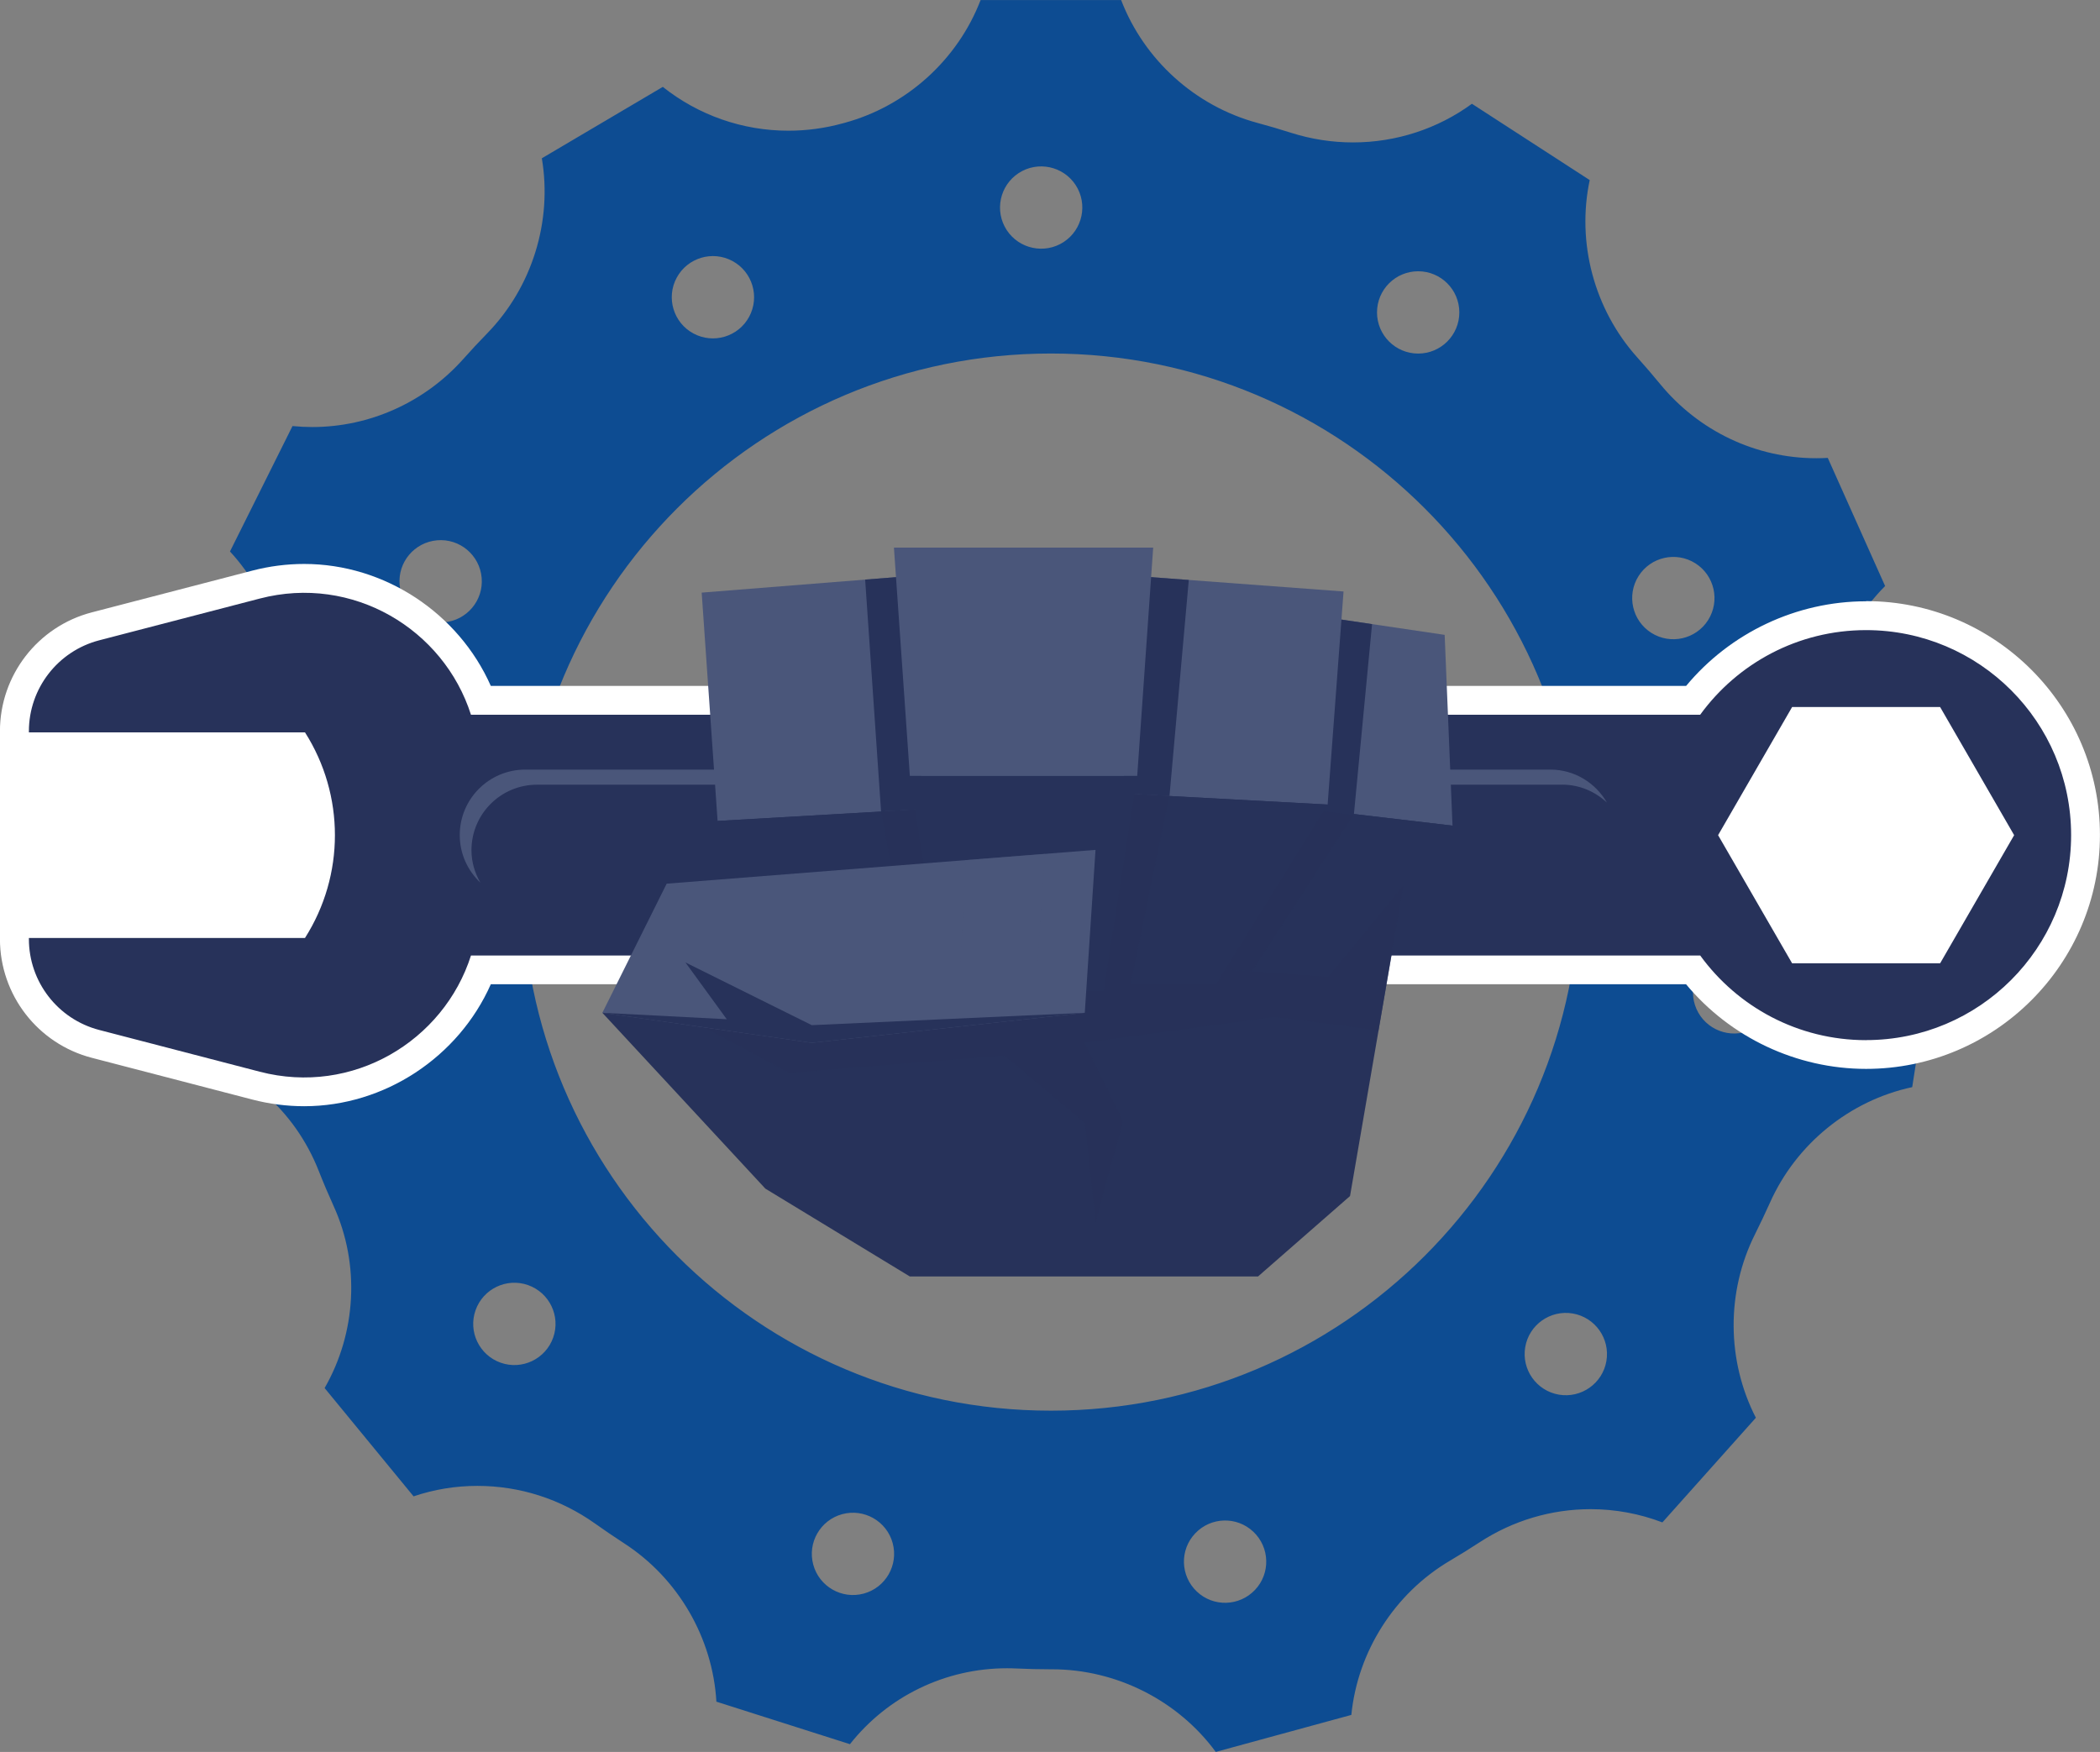 <?xml version="1.0" encoding="UTF-8"?>
<svg xmlns="http://www.w3.org/2000/svg" xmlns:xlink="http://www.w3.org/1999/xlink" viewBox="0 0 385.24 321.43">
  <rect x="0" y="0" width="385.24" height="321.43" fill="#808080" stroke="none"/>
  <defs>
    <style>
      .cls-1, .cls-2, .cls-3, .cls-4, .cls-5, .cls-6, .cls-7 {
        stroke-width: 0px;
      }

      .cls-1, .cls-6 {
        fill: #4a567a;
      }

      .cls-2, .cls-4 {
        fill: #27325a;
      }

      .cls-8 {
        isolation: isolate;
      }

      .cls-3 {
        fill: none;
      }

      .cls-4 {
        mix-blend-mode: multiply;
        opacity: .65;
      }

      .cls-5 {
        fill: #fff;
      }

      .cls-6 {
        mix-blend-mode: screen;
        opacity: .5;
      }

      .cls-9 {
        clip-path: url(#clippath);
      }

      .cls-7 {
        fill: #0d4c92;
      }
    </style>
    <clipPath id="clippath">
      <circle class="cls-3" cx="192.79" cy="161.84" r="96.98" transform="translate(8.61 333.42) rotate(-82.98)"/>
    </clipPath>
  </defs>
  <g class="cls-8">
    <g id="Camada_2" data-name="Camada 2">
      <g id="TEXTS">
        <g>
          <path class="cls-7" d="M336.28,145.8c-.23-2.13-.51-4.28-.84-6.38-1.8-11.66,2.15-23.63,10.38-31.9l-10.52-23.51c-.7.04-1.4.06-2.1.06-11.11,0-21.56-4.97-28.67-13.63-1.35-1.64-2.75-3.28-4.19-4.88-7.91-8.82-11.14-21.06-8.71-32.52l-21.61-14c-6.27,4.59-13.91,7.09-21.81,7.09-3.86,0-7.69-.6-11.38-1.77-2.03-.65-4.11-1.26-6.16-1.81-11.44-3.09-20.8-11.6-25-22.54h-25.78c-4.2,10.93-13.56,19.44-24.99,22.54l-.34.09c-3.24.89-6.58,1.34-9.93,1.34-8.42,0-16.5-2.84-23.04-8.04l-22.19,13.1c1.95,11.55-1.77,23.65-10.04,32.14-1.49,1.53-2.97,3.11-4.38,4.7-7.06,7.92-17.16,12.47-27.69,12.47-1.21,0-2.42-.06-3.63-.18l-11.47,23.01c7.92,8.58,11.39,20.62,9.08,32.07-.46,2.29-.88,4.65-1.23,7-1.74,11.57-9.13,21.7-19.53,27.04l2.88,25.51c11.44,2.84,20.69,10.9,25.07,22,.86,2.19,1.8,4.4,2.77,6.54,4.83,10.66,4.14,23.19-1.68,33.33l16.32,19.87c3.78-1.28,7.7-1.92,11.71-1.92,7.77,0,15.24,2.4,21.61,6.93,1.73,1.23,3.51,2.44,5.31,3.61,9.93,6.43,16.24,17.37,16.92,29.05l24.5,7.8c6.92-8.77,17.49-13.93,28.81-13.93.56,0,1.13.01,1.69.04,2.13.1,4.24.15,6.27.15h.3c11.84,0,23.11,5.74,30.04,15.16l24.87-6.79c1.16-11.63,7.92-22.3,18.1-28.3,1.83-1.08,3.67-2.22,5.46-3.39,6.09-3.97,13.12-6.06,20.35-6.06,4.48,0,8.97.83,13.15,2.43l17.15-19.2c-5.35-10.41-5.47-23.06-.17-33.65.96-1.92,1.88-3.87,2.75-5.8,4.83-10.83,14.67-18.76,26.1-21.21l3.95-25.44c-10.19-5.83-17.17-16.4-18.45-28.21ZM260.16,49.77c4.17,0,7.55,3.38,7.55,7.55s-3.38,7.55-7.55,7.55-7.55-3.38-7.55-7.55,3.38-7.55,7.55-7.55ZM186.88,31.75c3.5-2.27,8.17-1.28,10.45,2.21,2.27,3.5,1.28,8.17-2.21,10.45-3.5,2.27-8.17,1.28-10.45-2.21-2.27-3.5-1.28-8.17,2.21-10.45ZM124.14,50.95c1.98-3.67,6.56-5.04,10.23-3.06,3.67,1.98,5.04,6.56,3.06,10.23-1.98,3.67-6.56,5.04-10.23,3.06-3.67-1.98-5.04-6.56-3.06-10.23ZM72.27,183.57c-3.28,2.57-8.03,2-10.6-1.28-2.57-3.28-2-8.03,1.28-10.6,3.28-2.57,8.03-2,10.6,1.28,2.57,3.28,2,8.03-1.28,10.6ZM81.48,114.18c-4.16.36-7.81-2.72-8.17-6.88-.36-4.16,2.72-7.81,6.88-8.17,4.15-.36,7.81,2.72,8.17,6.88.36,4.15-2.72,7.81-6.88,8.17ZM101.48,245.41c-1.39,3.93-5.7,6-9.63,4.61-3.93-1.39-6-5.7-4.61-9.63,1.39-3.93,5.7-6,9.63-4.61,3.93,1.39,6,5.7,4.61,9.63ZM158.45,292.38c-4.02,1.09-8.17-1.29-9.26-5.31-1.09-4.02,1.29-8.17,5.31-9.26,4.02-1.09,8.17,1.29,9.26,5.31,1.09,4.02-1.29,8.17-5.31,9.26ZM230.22,291.71c-2.87,3.03-7.65,3.16-10.67.29-3.03-2.87-3.16-7.65-.29-10.67,2.87-3.03,7.65-3.16,10.67-.29,3.03,2.87,3.16,7.65.29,10.67ZM192.79,258.82c-53.56,0-96.98-43.42-96.98-96.98s43.42-96.98,96.98-96.98,96.98,43.42,96.98,96.98-43.42,96.98-96.98,96.98ZM294.69,249.71c-.7,4.11-4.61,6.87-8.72,6.17-4.11-.71-6.87-4.61-6.17-8.72.7-4.11,4.61-6.87,8.72-6.17,4.11.71,6.87,4.61,6.17,8.72ZM302.93,116.11c-3.52-2.23-4.57-6.89-2.34-10.42,2.23-3.52,6.89-4.57,10.42-2.34,3.52,2.23,4.57,6.89,2.34,10.42-2.23,3.52-6.89,4.57-10.42,2.34ZM321.19,188.97c-3.81,1.69-8.27-.02-9.97-3.83-1.69-3.81.02-8.27,3.83-9.97,3.81-1.69,8.27.02,9.97,3.83,1.69,3.81-.02,8.27-3.83,9.97Z"/>
          <g>
            <path class="cls-5" d="M342.33,110.32c-12.76,0-24.91,5.76-33.02,15.53H90.04c-5.91-13.35-19.47-22.38-34.24-22.38-3.18,0-6.38.41-9.5,1.22l-29.45,7.66c-9.93,2.58-16.86,11.56-16.86,21.81v38.11c0,10.26,6.93,19.23,16.86,21.81l29.45,7.66c3.12.81,6.32,1.22,9.5,1.22,14.77,0,28.33-9.03,34.24-22.38h219.26c8.12,9.77,20.27,15.53,33.02,15.53,23.66,0,42.91-19.25,42.91-42.91s-19.25-42.91-42.91-42.91Z"/>
            <g>
              <path class="cls-2" d="M342.33,190.83c20.77,0,37.61-16.84,37.61-37.61,0-20.77-16.84-37.61-37.61-37.61-12.52,0-23.6,6.12-30.44,15.53H86.4c-5.01-15.72-21.71-25.76-38.75-21.32l-29.45,7.66c-7.6,1.98-12.9,8.84-12.9,16.69v.2s50.65,0,50.65,0c7.32,11.51,7.32,26.21,0,37.72H5.3s0,.19,0,.19c0,7.85,5.3,14.71,12.9,16.69l29.45,7.66c17.04,4.44,33.74-5.6,38.75-21.32h225.5c6.84,9.41,17.92,15.53,30.44,15.53ZM328.76,176.74l-13.58-23.51,13.58-23.51h27.15s13.58,23.51,13.58,23.51l-13.58,23.51h-27.15Z"/>
              <path class="cls-1" d="M286.56,143.97H98.51c-6.64,0-12.02,5.38-12.02,12.02,0,2.18.62,4.2,1.64,5.96-2.32-2.19-3.79-5.28-3.79-8.73,0-6.64,5.38-12.02,12.02-12.02h188.05c4.46,0,8.31,2.46,10.38,6.06-2.15-2.03-5.04-3.3-8.23-3.3Z"/>
            </g>
          </g>
          <g class="cls-9">
            <g>
              <g>
                <polygon class="cls-2" points="110.5 185.82 140.4 218.08 166.91 234.2 230.78 234.2 247.66 219.44 257.97 159.55 110.5 185.82"/>
                <polygon class="cls-4" points="120.74 184 144.72 196.88 184.23 193.69 199 206.08 200.97 224.37 206.07 205.69 199 191.33 233.81 186.61 252.88 189.1 257.97 159.55 120.74 184"/>
              </g>
              <g>
                <g>
                  <g>
                    <polygon class="cls-1" points="234.23 111.92 265.02 116.48 266.46 151.48 230.78 147.28 234.23 111.92"/>
                    <polygon class="cls-2" points="266.46 151.48 243.66 179.25 224.01 177.82 230.78 147.28 266.46 151.48"/>
                    <polygon class="cls-2" points="234.23 111.92 251.7 114.51 248.36 149.51 230.78 147.28 234.23 111.92"/>
                    <polygon class="cls-4" points="248.36 149.51 229.69 178.24 224.01 177.82 230.78 147.28 248.36 149.51"/>
                  </g>
                  <g>
                    <polygon class="cls-1" points="168.13 105.59 128.72 108.73 131.64 150.62 169.12 148.46 168.13 105.59"/>
                    <polygon class="cls-2" points="131.64 150.62 152.03 185.82 174.22 185.82 169.12 148.46 131.64 150.62"/>
                    <polygon class="cls-2" points="168.13 105.59 169.12 148.46 161.63 148.89 158.71 106.34 168.13 105.59"/>
                    <polygon class="cls-4" points="161.63 148.89 168.32 185.82 174.22 185.82 169.12 148.46 161.63 148.89"/>
                  </g>
                  <g>
                    <polygon class="cls-1" points="207.07 105.59 246.47 108.52 243.55 147.61 206.07 145.59 207.07 105.59"/>
                    <polygon class="cls-2" points="243.55 147.61 223.16 180.45 200.97 180.45 206.07 145.59 243.55 147.61"/>
                    <polygon class="cls-2" points="207.07 105.59 206.07 145.59 214.54 146.04 218.08 106.41 207.07 105.59"/>
                    <polygon class="cls-4" points="206.07 145.59 214.54 146.04 207.46 180.45 200.97 180.45 206.07 145.59"/>
                  </g>
                  <polygon class="cls-1" points="211.55 100.47 163.99 100.47 166.91 142.36 208.62 142.36 211.55 100.47"/>
                  <polygon class="cls-2" points="166.91 142.36 173.09 181.89 202.44 181.89 208.62 142.36 166.91 142.36"/>
                </g>
                <g>
                  <polygon class="cls-1" points="122.3 162.13 200.97 155.93 199 185.82 148.92 191.33 110.5 185.82 122.3 162.13"/>
                  <polygon class="cls-6" points="191.68 156.66 190.35 176.58 176.19 176.58 177.23 157.8 191.68 156.66"/>
                  <polygon class="cls-2" points="199 185.82 148.92 188.09 125.74 176.58 133.32 187 110.5 185.82 148.92 191.33 199 185.82"/>
                </g>
              </g>
            </g>
          </g>
        </g>
      </g>
    </g>
  </g>
</svg>